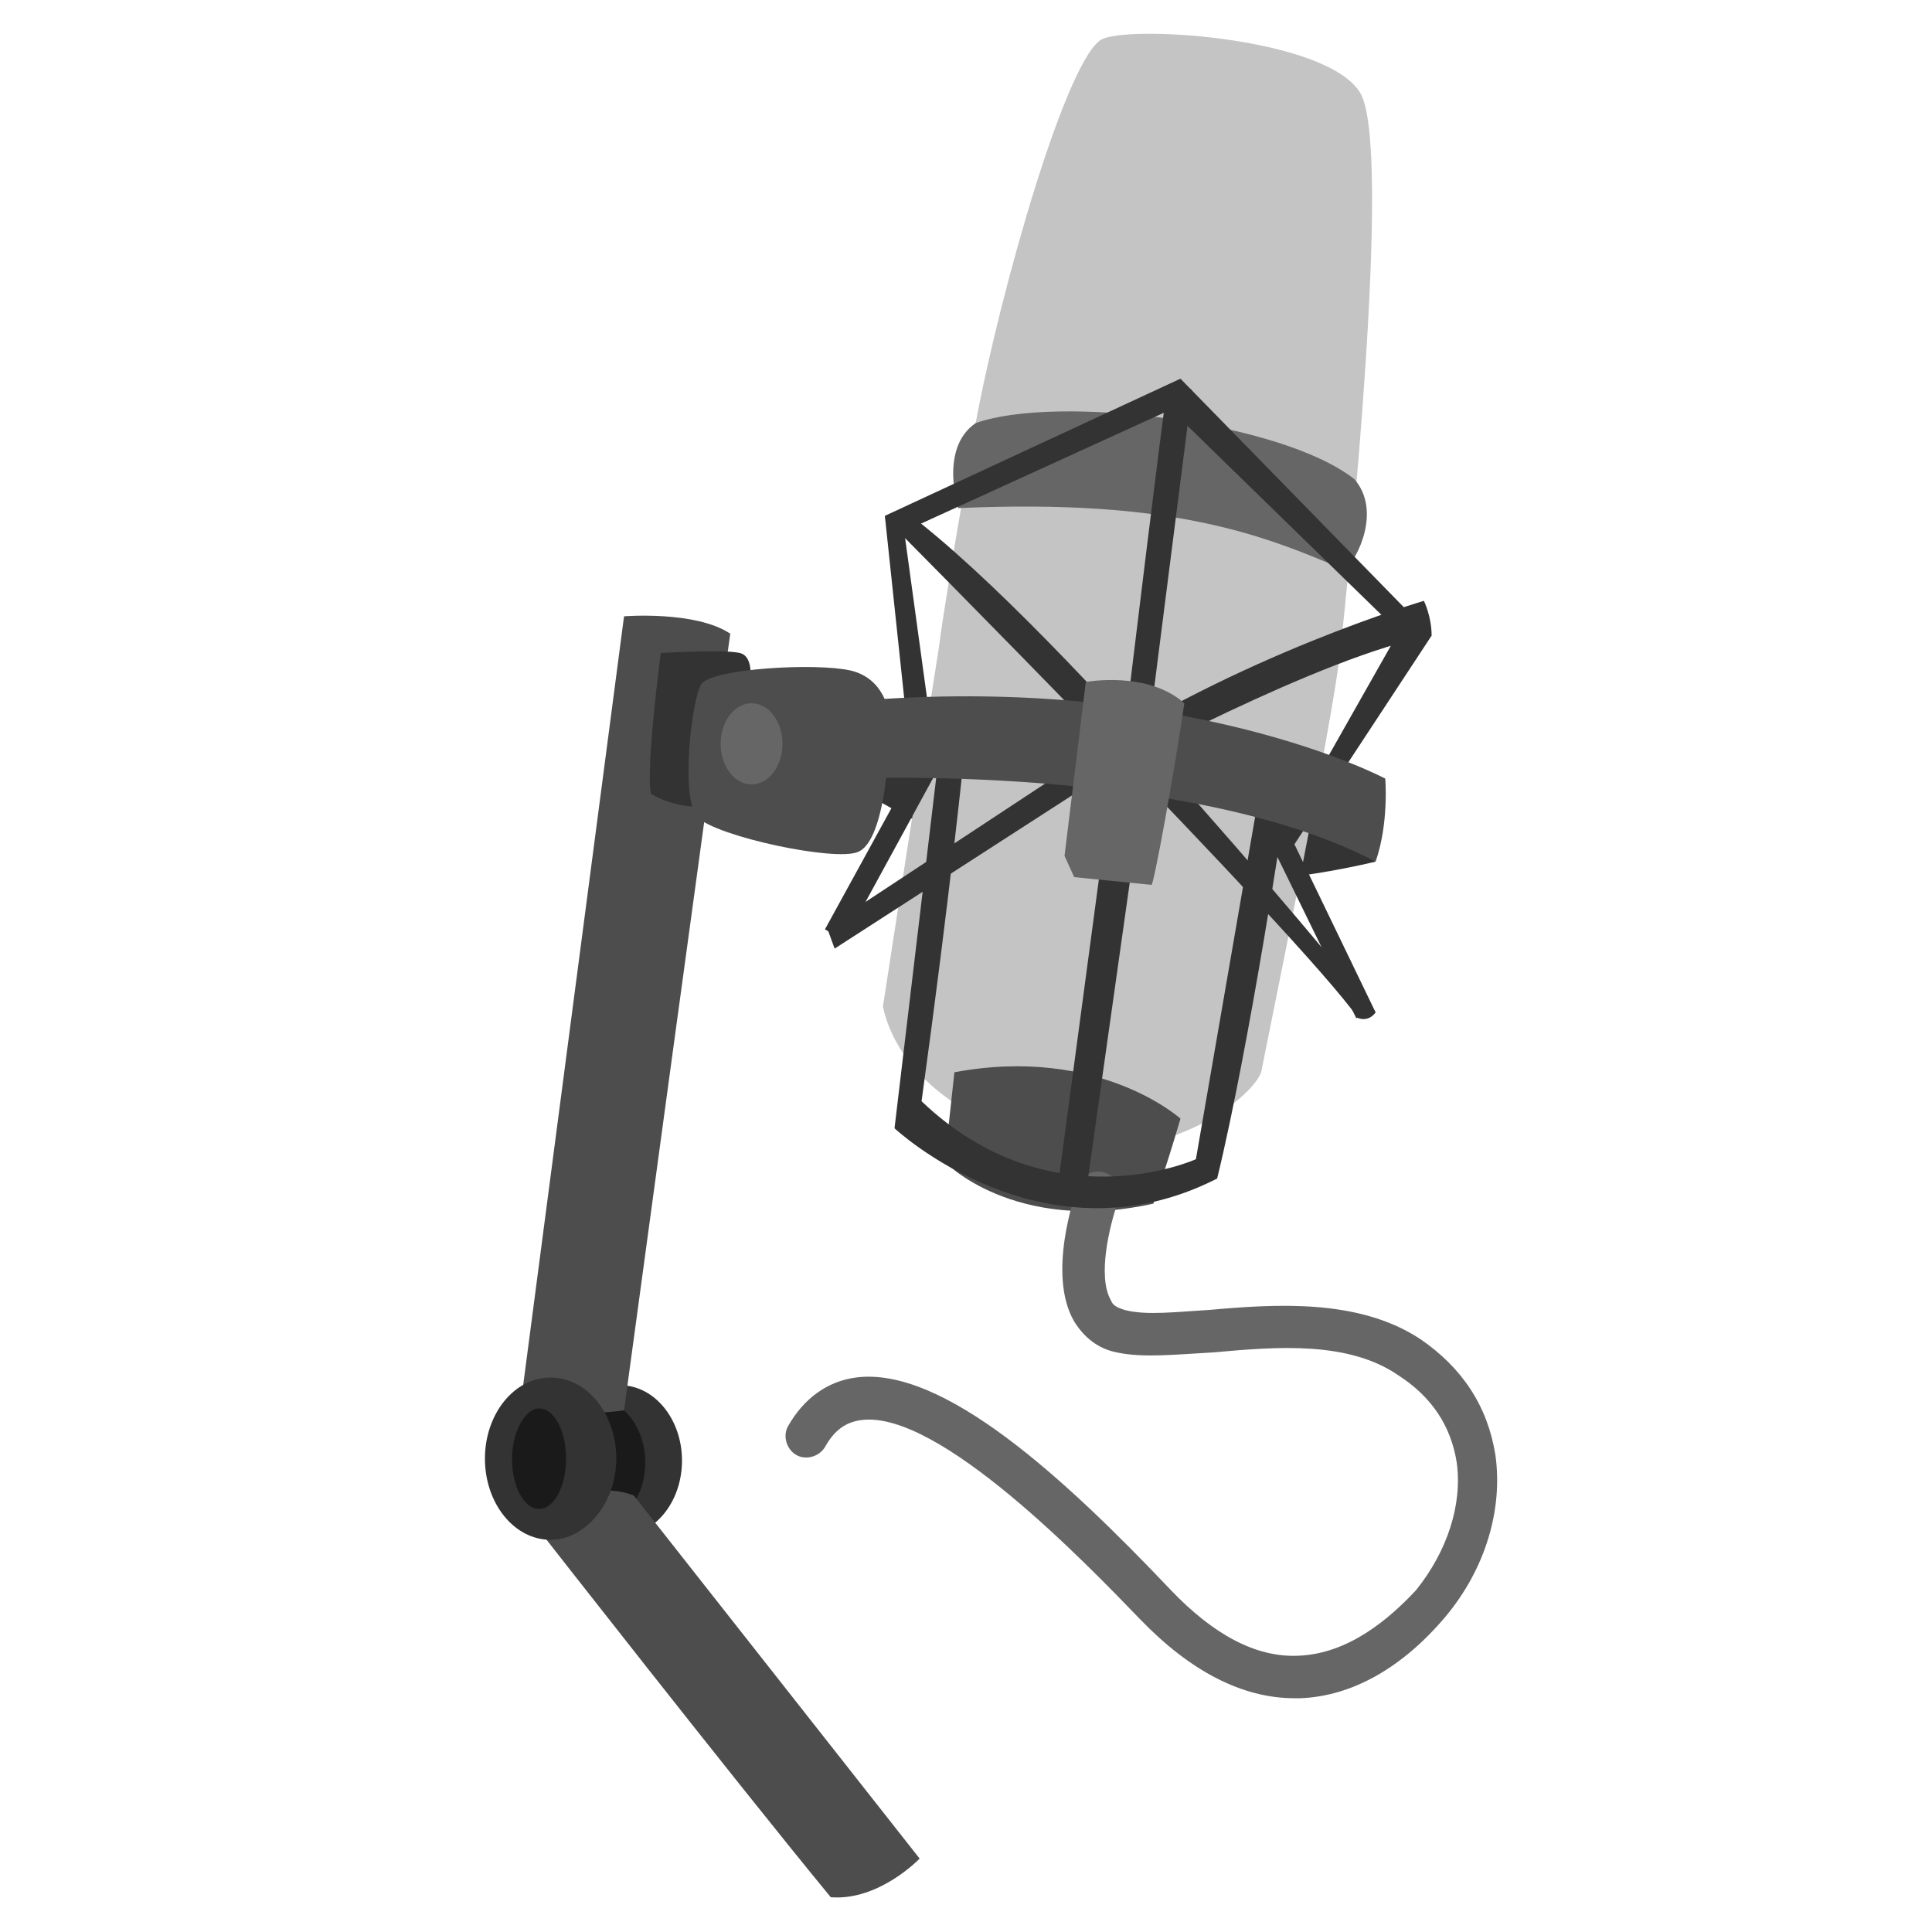 <?xml version="1.0" encoding="utf-8"?>
<!-- Generator: Adobe Illustrator 26.3.1, SVG Export Plug-In . SVG Version: 6.00 Build 0)  -->
<svg version="1.1" id="OBJECT" xmlns="http://www.w3.org/2000/svg" xmlns:xlink="http://www.w3.org/1999/xlink" x="0px" y="0px"
	 width="100px" height="100px" viewBox="0 0 100 100" enable-background="new 0 0 100 100" xml:space="preserve">
<g>
	<g>
		<path fill="#333333" d="M43.7,40.3c0,0,10.5,8.3,27.5,4.3C67,40,50.3,37.3,43.7,40.3z"/>
	</g>
	<g>
		<ellipse fill="#333333" cx="32.1" cy="75.6" rx="3.2" ry="3.9"/>
	</g>
	<g>
		<ellipse fill="#1A1A1A" cx="30.6" cy="75.7" rx="2.8" ry="3.4"/>
	</g>
	<g>
		<path fill="#4D4D4D" d="M37.8,32.8c-1.8-1.2-5.5-0.9-5.5-0.9L27,72.3c1.4,1.3,5.3,0.7,5.3,0.7S37.1,37.6,37.8,32.8z"/>
	</g>
	<g>
		<path fill="#4D4D4D" d="M47.6,96.2L32.8,77.4c-3-1.1-4.9,1.8-4.9,1.8s10,12.8,15.1,19C45.5,98.4,47.6,96.2,47.6,96.2z"/>
	</g>
	<g>
		<path fill="#333333" d="M31.9,75.5c0-2.3-1.5-4.2-3.4-4.2c-1.9,0-3.4,1.9-3.4,4.2c0,2.3,1.5,4.2,3.4,4.2
			C30.3,79.7,31.9,77.8,31.9,75.5z"/>
	</g>
	<g>
		<path fill="#1A1A1A" d="M29.3,75.5c0-1.4-0.6-2.6-1.4-2.6c-0.7,0-1.4,1.2-1.4,2.6c0,1.4,0.6,2.6,1.4,2.6
			C28.7,78.1,29.3,76.9,29.3,75.5z"/>
	</g>
	<g>
		<path fill="#333333" d="M38.3,33.8c-0.8-0.2-4.1,0-4.1,0s-0.8,6.1-0.5,7.3c2.3,1.3,4.7,0.3,4.7,0.3s0.7-4.5,0.4-5.9
			C38.8,35.5,39.1,34,38.3,33.8z"/>
	</g>
	<g>
		<path fill="#4D4D4D" d="M44.4,44.1c1.3-0.5,1.7-4.7,1.6-7.2c0,0-0.2-1.8-2-2.2c-1.8-0.4-7.1-0.1-7.7,0.7c-0.5,0.8-1.1,5.9-0.2,6.9
			C37.1,43.3,43.2,44.6,44.4,44.1z"/>
	</g>
	<g>
		<ellipse fill="#666666" cx="38.9" cy="38.5" rx="1.6" ry="2.1"/>
	</g>
	<g>
		<path fill="#C4C4C4" d="M65.3,55.4c0.2-1.1,3.7-18,4.1-21.9c0.4-3.9,2.7-25.9,1-28.7c-1.7-2.8-11.5-3.5-13.3-2.8
			c-1.8,0.7-5.3,12.9-6.6,19.9c-0.3,1.6-0.7,4.1-1.2,7c-0.2,1.4-0.5,3-0.7,4.6c-1.4,8.8-2.9,18.6-2.9,18.6c0.7,3.3,4.2,6.4,9.8,7.2
			C61,60.1,65.1,56.5,65.3,55.4z"/>
	</g>
	<g>
		<path fill="#666666" d="M69.6,29.5c0.7-0.6,1.9-3.1,0.5-4.7c-3.8-3-15.4-4.4-19.6-2.9c-1.9,1.3-0.9,4.4-0.9,4.4
			C60.7,25.8,65.4,27.7,69.6,29.5z"/>
	</g>
	<g>
		<polygon fill="#333333" points="43.7,48.7 48.5,39.9 46.8,27.5 60.6,21.2 72.4,32.7 67.7,41 65.7,43.5 70.2,52.7 71.2,52.4 
			67,43.7 74.1,32.9 61.1,19.6 45.8,26.7 47.2,39.9 42.7,48.1 		"/>
	</g>
	<g>
		<path fill="#4D4D4D" d="M59.7,62.3c0.8-2.3,1.4-4.4,1.4-4.4s-4.2-3.8-11.7-2.4l-0.5,4.6C48.8,60.1,52.5,63.9,59.7,62.3z"/>
	</g>
	<g>
		<path fill="#666666" d="M67.2,85.7c-2.2,0.1-4.4-1.1-6.6-3.4c-5.5-5.8-11.8-11.6-16.3-11c-1.5,0.2-2.7,1.1-3.5,2.5
			c-0.3,0.5-0.1,1.2,0.4,1.5c0.5,0.3,1.2,0.1,1.5-0.4c0.5-0.9,1.1-1.3,1.9-1.4c4-0.5,11.6,7.4,14.4,10.3c2.6,2.7,5.3,4.1,8,4.1
			c0.1,0,0.2,0,0.3,0c2.7-0.1,5.3-1.6,7.5-4.2c2.1-2.5,3-5.6,2.6-8.4c-0.4-2.5-1.7-4.5-3.9-6c-3.2-2.1-7.5-1.8-10.9-1.5
			c-1.7,0.1-3.3,0.3-4.4,0c-0.3-0.1-0.6-0.2-0.7-0.5c-0.7-1.2-0.1-3.8,0.4-5.2c0.2-0.6-0.1-1.2-0.7-1.4c-0.6-0.2-1.2,0.1-1.4,0.7
			c-0.2,0.5-1.6,4.6-0.2,7c0.5,0.8,1.2,1.4,2.2,1.6c1.4,0.3,3.1,0.1,5,0c3.3-0.3,7-0.6,9.6,1.2c1.7,1.1,2.7,2.6,3,4.5
			c0.3,2.2-0.5,4.6-2.1,6.6C71.9,83.8,69.8,85.6,67.2,85.7z"/>
	</g>
	<g>
		<path fill="#333333" d="M60.4,20.2c-0.2,1.1-2,16-2,16l1.2,0.5l2.1-16.5C61.7,20.2,61.3,19.8,60.4,20.2z"/>
	</g>
	<g>
		<path fill="#333333" d="M48.5,39.9l-2.2,18.5c0,0,7.7,7.2,16.7,2.6c1.7-7,3.5-19.1,3.5-19.1l-1.4-0.4l-3.2,18.5
			c0,0-7.5,3.4-14.2-3c1.5-10.9,2.2-17.9,2.2-17.9L48.5,39.9z"/>
	</g>
	<g>
		<path fill="#333333" d="M74.1,32.9c0-1-0.4-1.8-0.4-1.8s-9.6,2.8-18,8.4l-12.9,8.5l0.4,1.1L57.3,40C57.3,40,68.5,33.9,74.1,32.9z"
			/>
	</g>
	<g>
		<path fill="#333333" d="M71.2,52.4c0,0-15.9-19.6-24.3-25.9c-0.5,0.3-1.1,0.3-1.1,0.3s21.4,21.5,24.5,25.9
			C70.9,52.9,71.2,52.4,71.2,52.4z"/>
	</g>
	<g>
		<polygon fill="#333333" points="57,44.6 54.7,61.8 56.2,61.8 58.6,44.8 		"/>
	</g>
	<g>
		<path fill="#4D4D4D" d="M71.7,40.3c0,0-10.3-5.5-27.6-4l-0.4,4c0,0,17.8-0.8,27.5,4.3C71.9,42.6,71.7,40.3,71.7,40.3z"/>
	</g>
	<g>
		<path fill="#666666" d="M61.3,36.4c-1.9-1.7-5.1-1.1-5.1-1.1l-1.1,9l0.5,1.1l4,0.4C59.7,45.9,60.8,39.9,61.3,36.4z"/>
	</g>
</g>
</svg>
